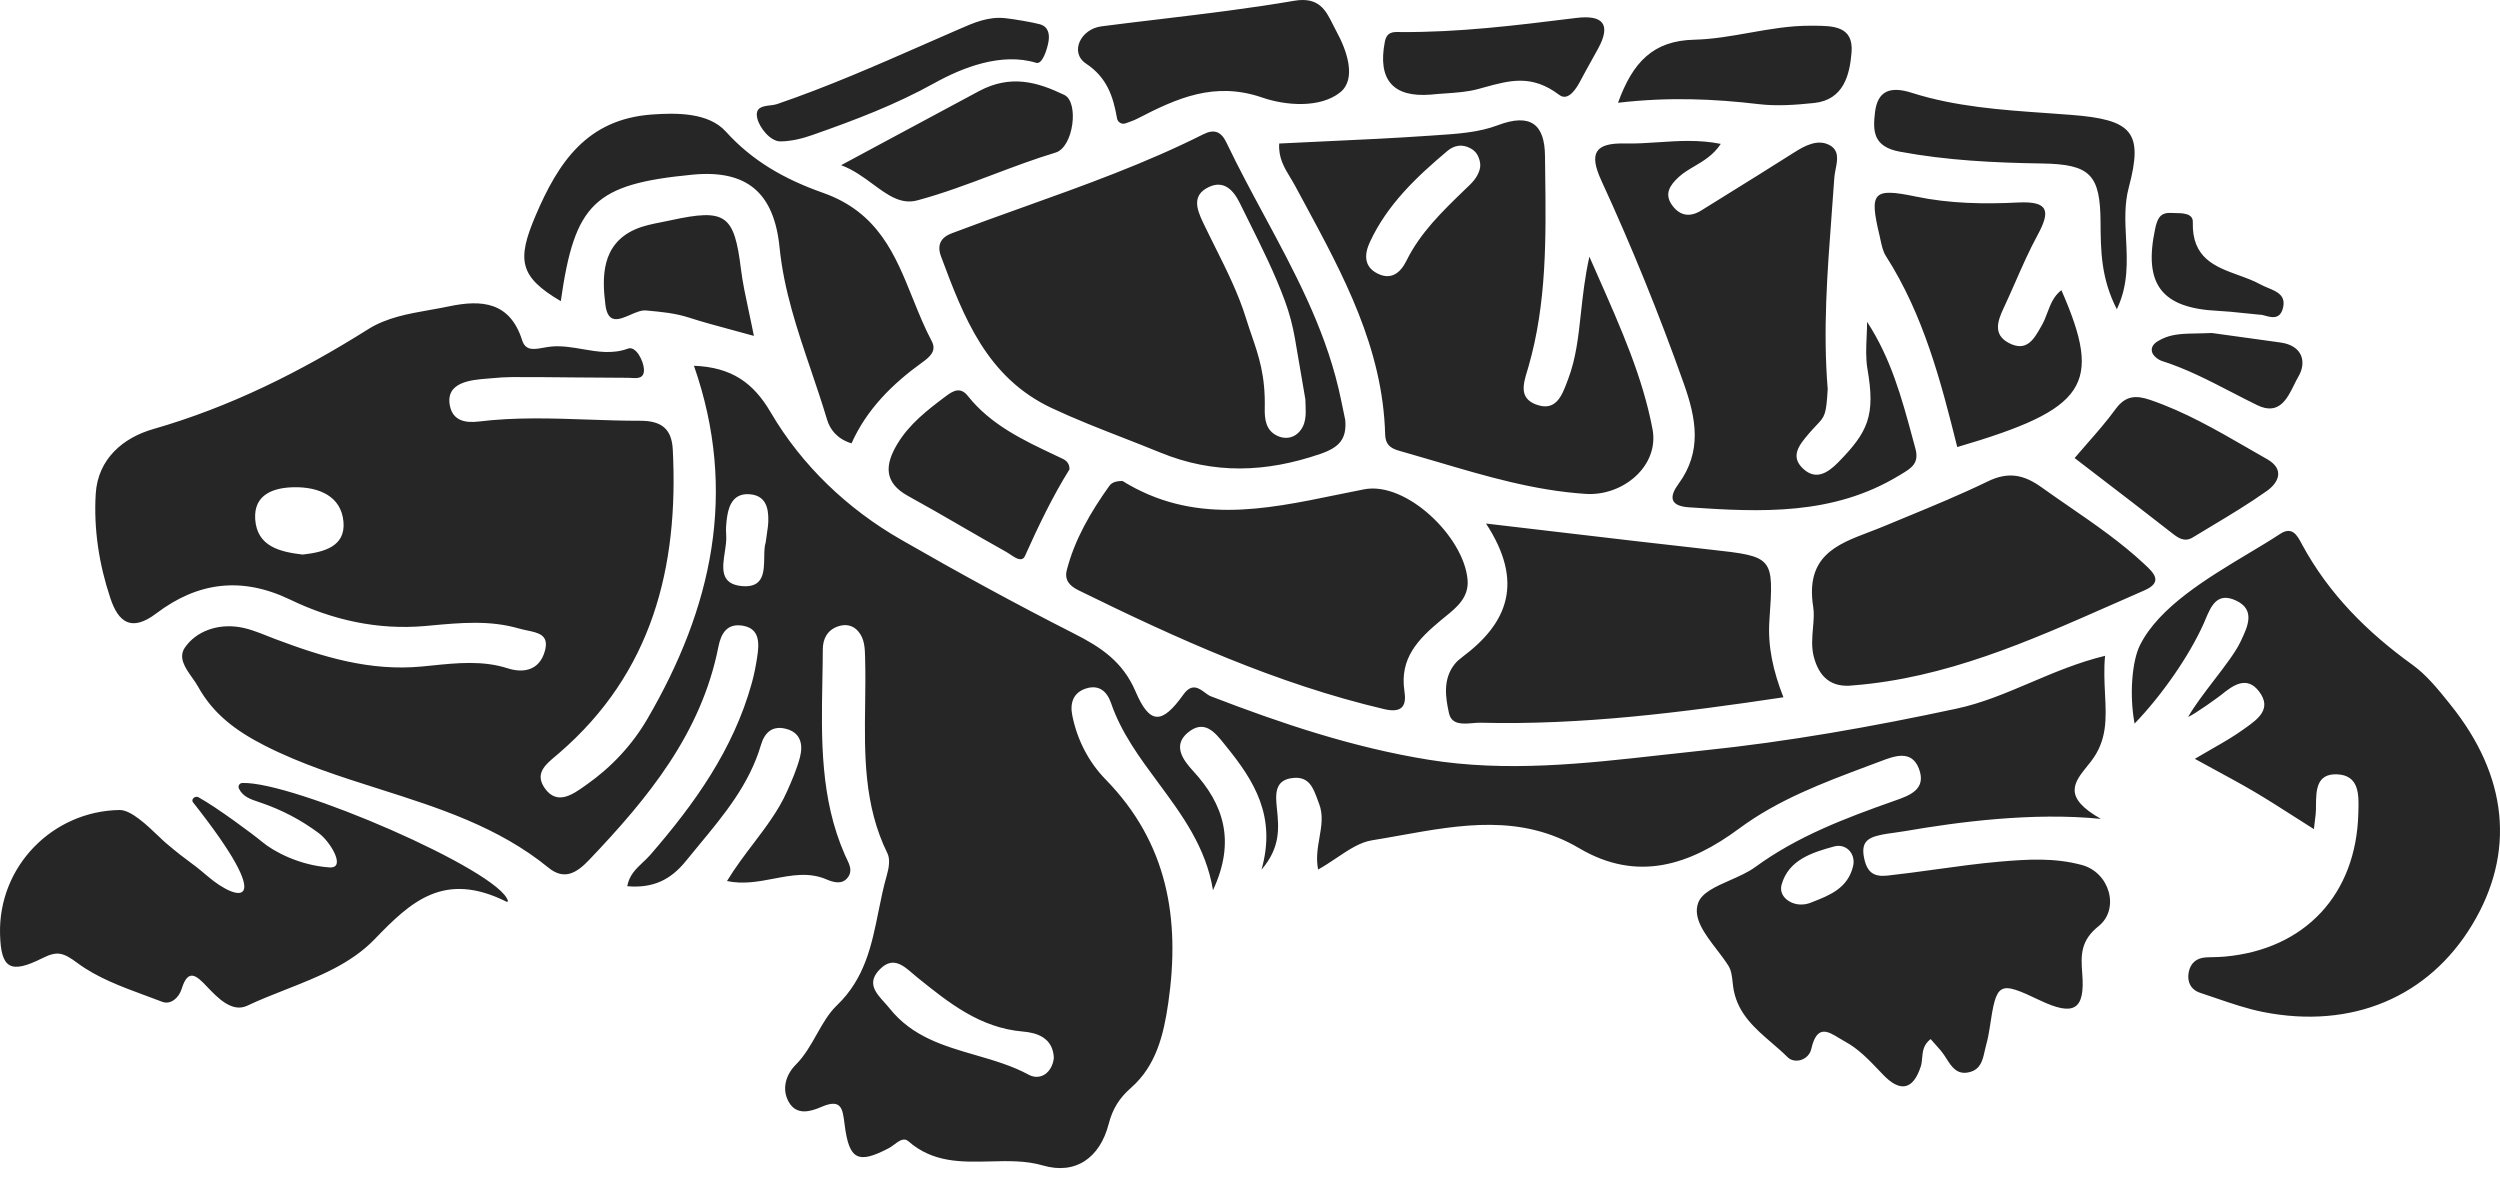 <svg width="120" height="57" viewBox="0 0 120 57" fill="none" xmlns="http://www.w3.org/2000/svg">
<path fill-rule="evenodd" clip-rule="evenodd" d="M53.618 5.684C53.65 5.87 53.843 5.984 54.021 5.922C54.236 5.848 54.421 5.784 54.594 5.695C56.483 4.719 58.292 3.889 60.596 4.685C61.701 5.067 63.359 5.206 64.326 4.435C65.122 3.8 64.662 2.436 64.144 1.497C64.085 1.39 64.03 1.28 63.975 1.17L63.975 1.169L63.975 1.169L63.975 1.169C63.641 0.498 63.31 -0.166 62.123 0.037C59.979 0.406 57.816 0.664 55.652 0.923C54.725 1.033 53.798 1.144 52.872 1.264C51.86 1.394 51.333 2.522 52.129 3.052C53.143 3.726 53.436 4.642 53.618 5.684ZM39.698 20.139C39.841 20.614 40.18 21.069 40.873 21.281C41.597 19.657 42.83 18.429 44.272 17.392C44.619 17.142 44.974 16.85 44.724 16.378C44.371 15.712 44.09 15.011 43.81 14.315L43.809 14.315L43.809 14.315C42.971 12.23 42.151 10.191 39.509 9.257C37.642 8.599 36.113 7.723 34.837 6.313C34.01 5.399 32.477 5.41 31.285 5.497C28.172 5.725 26.8 7.787 25.706 10.355C24.799 12.486 24.928 13.284 26.918 14.456C27.585 9.752 28.533 8.838 33.23 8.385C35.847 8.131 37.155 9.245 37.419 11.879C37.623 13.927 38.278 15.857 38.933 17.786L38.933 17.786L38.933 17.786L38.933 17.786L38.933 17.786L38.933 17.786L38.933 17.786L38.933 17.786L38.933 17.786L38.933 17.786L38.933 17.787L38.933 17.787L38.933 17.787L38.933 17.787C39.198 18.568 39.463 19.35 39.698 20.139ZM63.56 6.786C62.841 6.82 62.122 6.853 61.402 6.889C61.355 7.569 61.651 8.056 61.935 8.525C62.014 8.654 62.091 8.782 62.16 8.911C62.304 9.178 62.448 9.445 62.592 9.711L62.593 9.713L62.593 9.713C64.484 13.211 66.374 16.709 66.487 20.844C66.504 21.457 66.881 21.562 67.312 21.681L67.39 21.703C67.924 21.854 68.456 22.011 68.988 22.168L68.988 22.168C71.322 22.858 73.655 23.548 76.117 23.707C77.902 23.823 79.653 22.363 79.321 20.6C78.853 18.12 77.828 15.802 76.674 13.192L76.674 13.191L76.674 13.19C76.547 12.904 76.419 12.614 76.29 12.32C76.073 13.299 75.975 14.199 75.883 15.043C75.76 16.175 75.647 17.206 75.273 18.192L75.233 18.297C74.972 18.996 74.678 19.781 73.717 19.411C72.913 19.102 73.117 18.427 73.31 17.79C73.33 17.724 73.35 17.657 73.369 17.592C74.249 14.535 74.209 11.399 74.169 8.27V8.27V8.269V8.268V8.267V8.266V8.266C74.165 8 74.162 7.735 74.159 7.469C74.143 5.988 73.483 5.408 71.889 6.013C70.981 6.358 69.948 6.426 68.946 6.491C68.83 6.499 68.713 6.507 68.598 6.515C66.921 6.631 65.242 6.709 63.56 6.786ZM71.017 7.685C71.061 7.839 71.067 8.001 71.02 8.153C70.9 8.547 70.645 8.788 70.395 9.024C70.355 9.062 70.314 9.101 70.274 9.14C69.223 10.157 68.171 11.174 67.513 12.509C67.212 13.118 66.761 13.457 66.112 13.125C65.464 12.795 65.48 12.208 65.757 11.614C66.59 9.818 67.99 8.496 69.471 7.248C69.803 6.97 70.19 6.896 70.61 7.134C70.867 7.28 70.961 7.493 71.017 7.685ZM64.572 20.162C64.649 21.077 64.281 21.477 63.376 21.788C60.78 22.678 58.277 22.782 55.688 21.72C55.102 21.479 54.513 21.249 53.923 21.019L53.923 21.019C52.77 20.569 51.616 20.119 50.492 19.592C47.367 18.129 46.256 15.229 45.167 12.302C44.967 11.765 45.153 11.399 45.681 11.199C46.827 10.764 47.981 10.35 49.136 9.937C52.058 8.89 54.981 7.844 57.762 6.444C58.295 6.177 58.622 6.323 58.875 6.855C59.435 8.028 60.053 9.176 60.671 10.323L60.671 10.323C62.104 12.982 63.536 15.641 64.245 18.629C64.325 18.966 64.395 19.306 64.465 19.645C64.5 19.817 64.536 19.99 64.572 20.162ZM62.159 16.259C62.052 15.636 61.89 15.022 61.67 14.429C61.192 13.133 60.584 11.91 59.979 10.693L59.979 10.693L59.979 10.693L59.979 10.693L59.979 10.693L59.978 10.692L59.978 10.692L59.978 10.691L59.978 10.691L59.978 10.691L59.977 10.69L59.977 10.69L59.977 10.69L59.977 10.689L59.977 10.689L59.977 10.688L59.976 10.688L59.976 10.688L59.976 10.687L59.976 10.687L59.976 10.687L59.976 10.687C59.82 10.374 59.665 10.062 59.512 9.75C59.207 9.125 58.738 8.616 57.988 8.995C57.223 9.38 57.433 10.019 57.735 10.655C57.924 11.053 58.122 11.449 58.32 11.846L58.32 11.846C58.882 12.973 59.446 14.101 59.812 15.289C59.899 15.569 59.989 15.832 60.077 16.089C60.424 17.101 60.742 18.031 60.708 19.592C60.697 20.112 60.753 20.658 61.311 20.92C61.642 21.076 62.023 21.052 62.302 20.79C62.708 20.407 62.686 19.899 62.666 19.415C62.662 19.331 62.659 19.248 62.657 19.166L62.159 16.259ZM36.991 19.789C36.167 18.382 35.128 17.629 33.309 17.556C35.431 23.633 34.17 29.198 31.075 34.505C30.349 35.757 29.346 36.826 28.162 37.659L28.078 37.719C27.492 38.135 26.749 38.662 26.163 37.854C25.651 37.145 26.162 36.716 26.678 36.283C26.731 36.239 26.784 36.194 26.836 36.149C31.309 32.292 32.58 27.226 32.294 21.589C32.246 20.624 31.798 20.195 30.731 20.197C29.899 20.198 29.067 20.169 28.236 20.14C26.484 20.079 24.732 20.019 22.98 20.233C22.339 20.311 21.741 20.197 21.596 19.482C21.365 18.331 22.625 18.233 23.418 18.171C23.498 18.165 23.573 18.159 23.642 18.152C23.952 18.123 24.263 18.102 24.575 18.1C25.586 18.097 26.598 18.107 27.609 18.117C28.453 18.125 29.296 18.133 30.14 18.134C30.188 18.134 30.241 18.138 30.295 18.141C30.59 18.16 30.933 18.183 30.909 17.718C30.889 17.329 30.527 16.59 30.142 16.733C29.404 17.006 28.684 16.883 27.964 16.759C27.471 16.674 26.978 16.59 26.479 16.633C26.343 16.645 26.209 16.669 26.079 16.692C25.62 16.775 25.225 16.845 25.062 16.33C24.479 14.486 23.119 14.376 21.557 14.704C21.256 14.767 20.95 14.822 20.643 14.876L20.643 14.876L20.643 14.876L20.643 14.876L20.643 14.876L20.643 14.876L20.643 14.876L20.643 14.876L20.643 14.876L20.643 14.876L20.643 14.876L20.643 14.876L20.643 14.876L20.643 14.876L20.643 14.876L20.643 14.876L20.643 14.876L20.643 14.876L20.643 14.876L20.643 14.876L20.643 14.876C19.605 15.059 18.56 15.243 17.675 15.8C14.432 17.841 11.058 19.532 7.351 20.597C5.916 21.009 4.699 22.021 4.595 23.701C4.492 25.403 4.757 27.101 5.3 28.721C5.678 29.849 6.292 30.36 7.504 29.442C9.476 27.95 11.582 27.652 13.933 28.784C15.95 29.755 18.123 30.254 20.427 30.047L20.655 30.026H20.655C22.117 29.891 23.511 29.763 24.904 30.167C25.033 30.204 25.168 30.233 25.299 30.26L25.299 30.26C25.863 30.378 26.366 30.484 26.154 31.247C25.883 32.228 25.066 32.303 24.373 32.08C23.174 31.695 21.947 31.82 20.707 31.947L20.706 31.947C20.555 31.962 20.403 31.978 20.251 31.992C17.752 32.23 15.489 31.532 13.224 30.679C13.096 30.631 12.967 30.58 12.839 30.529L12.839 30.528L12.839 30.528L12.839 30.528C12.364 30.34 11.886 30.15 11.393 30.087C10.41 29.96 9.423 30.299 8.882 31.073C8.542 31.561 8.89 32.054 9.22 32.522C9.325 32.67 9.428 32.816 9.507 32.958C10.235 34.272 11.32 35.08 12.708 35.789C14.456 36.68 16.33 37.276 18.204 37.871C21.065 38.781 23.924 39.69 26.328 41.65C27.093 42.274 27.688 41.896 28.284 41.27C31.105 38.309 33.665 35.2 34.484 31.04C34.614 30.381 34.916 29.91 35.651 30.033C36.508 30.177 36.44 30.929 36.338 31.58C36.276 31.991 36.194 32.4 36.083 32.799C35.198 35.983 33.338 38.585 31.212 41.036C31.107 41.157 30.987 41.27 30.865 41.385L30.865 41.385C30.538 41.692 30.199 42.011 30.108 42.538C31.352 42.646 32.196 42.228 32.926 41.325C33.13 41.072 33.338 40.821 33.546 40.57C34.76 39.105 35.969 37.645 36.526 35.757C36.699 35.169 37.061 34.827 37.693 34.975C38.432 35.148 38.558 35.726 38.398 36.349C38.251 36.91 38.016 37.452 37.778 37.986C37.373 38.895 36.775 39.683 36.16 40.495L36.16 40.495C35.727 41.065 35.286 41.647 34.896 42.29C35.675 42.456 36.419 42.314 37.145 42.175C38.005 42.011 38.84 41.851 39.679 42.214C39.992 42.347 40.398 42.469 40.666 42.153C40.939 41.833 40.789 41.522 40.635 41.203C40.606 41.145 40.578 41.086 40.552 41.027C39.37 38.328 39.422 35.492 39.474 32.657V32.657V32.657V32.656V32.656V32.656V32.656V32.655V32.655V32.655V32.654V32.654V32.654V32.654V32.653V32.653V32.653V32.652V32.652V32.652V32.651C39.484 32.153 39.493 31.655 39.495 31.157C39.499 30.663 39.711 30.242 40.227 30.065C40.593 29.94 40.941 30.01 41.191 30.299C41.502 30.658 41.514 31.11 41.525 31.56L41.526 31.632C41.546 32.344 41.536 33.06 41.527 33.775C41.494 36.215 41.461 38.653 42.599 40.966C42.736 41.243 42.665 41.676 42.57 42.003C42.405 42.572 42.287 43.155 42.169 43.738C41.844 45.353 41.519 46.966 40.173 48.255C39.772 48.639 39.489 49.141 39.201 49.652C38.913 50.162 38.62 50.682 38.198 51.105C37.734 51.569 37.504 52.26 37.859 52.892C38.23 53.552 38.894 53.363 39.429 53.131C40.383 52.718 40.445 53.212 40.536 53.93L40.545 54.002C40.759 55.687 41.196 55.881 42.67 55.108C42.752 55.065 42.836 55.002 42.921 54.938C43.149 54.768 43.385 54.591 43.597 54.776C44.781 55.817 46.154 55.782 47.53 55.748C48.386 55.726 49.243 55.704 50.057 55.942C51.63 56.401 52.797 55.578 53.22 53.94C53.4 53.239 53.719 52.713 54.291 52.212C55.493 51.157 55.856 49.676 56.079 48.128C56.659 44.102 56.048 40.461 53.07 37.414C52.26 36.586 51.699 35.508 51.467 34.327C51.353 33.752 51.514 33.249 52.117 33.051C52.738 32.847 53.132 33.174 53.329 33.745C53.817 35.17 54.703 36.366 55.594 37.57C56.734 39.111 57.885 40.664 58.224 42.729C59.316 40.386 58.749 38.608 57.264 37.001C56.777 36.472 56.282 35.78 57.012 35.169C57.804 34.509 58.313 35.146 58.767 35.713L58.767 35.713C58.8 35.754 58.833 35.795 58.865 35.835C60.187 37.466 61.281 39.181 60.551 41.746C61.48 40.662 61.385 39.726 61.291 38.799L61.29 38.796C61.221 38.116 61.174 37.422 62.084 37.34C62.833 37.271 63.033 37.815 63.239 38.374L63.239 38.375C63.255 38.417 63.27 38.459 63.286 38.501C63.295 38.526 63.305 38.551 63.315 38.576C63.523 39.115 63.43 39.653 63.333 40.212C63.249 40.7 63.161 41.204 63.27 41.739C63.585 41.561 63.879 41.364 64.162 41.175C64.743 40.785 65.278 40.427 65.856 40.334C66.314 40.261 66.773 40.179 67.233 40.096C70.109 39.581 73.006 39.062 75.803 40.715C78.599 42.365 81.121 41.516 83.476 39.772C85.357 38.38 87.502 37.577 89.649 36.772L89.649 36.772C89.862 36.693 90.074 36.613 90.287 36.533C90.931 36.288 91.756 35.978 92.107 36.893C92.489 37.891 91.662 38.182 90.957 38.43L90.897 38.451C88.57 39.274 86.275 40.14 84.251 41.619C83.91 41.868 83.471 42.062 83.043 42.251C82.354 42.555 81.692 42.847 81.513 43.336C81.246 44.067 81.83 44.83 82.402 45.576C82.606 45.842 82.808 46.107 82.97 46.367C83.105 46.586 83.136 46.87 83.167 47.155L83.167 47.155L83.167 47.155V47.155C83.182 47.287 83.196 47.419 83.221 47.545C83.449 48.684 84.251 49.375 85.048 50.061C85.306 50.283 85.563 50.505 85.8 50.741C86.148 51.087 86.821 50.882 86.942 50.349C87.209 49.175 87.733 49.495 88.276 49.828C88.369 49.884 88.463 49.941 88.556 49.992C89.198 50.339 89.688 50.853 90.182 51.37C90.256 51.448 90.33 51.526 90.405 51.603C91.179 52.403 91.813 52.358 92.195 51.198C92.238 51.068 92.25 50.927 92.263 50.783C92.291 50.47 92.32 50.142 92.671 49.876C92.74 49.956 92.811 50.035 92.882 50.114L92.882 50.114C93.044 50.294 93.204 50.471 93.335 50.668C93.346 50.685 93.357 50.702 93.368 50.719C93.386 50.747 93.405 50.776 93.423 50.804L93.424 50.806C93.684 51.213 93.941 51.616 94.542 51.461C95.074 51.323 95.17 50.883 95.264 50.451C95.286 50.35 95.308 50.25 95.336 50.154C95.411 49.888 95.464 49.615 95.505 49.34C95.832 47.123 95.927 47.07 97.915 48.016C99.546 48.792 100.089 48.483 99.948 46.733C99.873 45.812 99.88 45.137 100.733 44.455C101.755 43.638 101.277 41.88 99.924 41.518C98.611 41.166 97.338 41.243 95.984 41.359C94.98 41.446 93.937 41.59 92.901 41.733L92.901 41.733C92.125 41.84 91.352 41.946 90.603 42.028C89.971 42.096 89.628 41.905 89.48 41.2C89.329 40.474 89.593 40.231 90.219 40.088C90.463 40.032 90.712 39.999 90.962 39.965C91.119 39.944 91.277 39.922 91.434 39.895C93.974 39.455 97.572 38.978 100.843 39.306C98.99 38.259 99.553 37.56 100.192 36.768L100.192 36.768L100.193 36.766C100.248 36.698 100.304 36.629 100.358 36.56C101.154 35.54 101.101 34.492 101.041 33.302C101.013 32.731 100.982 32.128 101.043 31.479C99.76 31.79 98.601 32.282 97.467 32.764C96.29 33.264 95.139 33.754 93.901 34.018C89.876 34.88 85.829 35.603 81.742 36.024C81.079 36.093 80.416 36.167 79.754 36.241L79.752 36.241L79.752 36.241C76.042 36.657 72.327 37.074 68.57 36.467C64.949 35.882 61.515 34.732 58.113 33.419C58.028 33.386 57.937 33.319 57.84 33.247C57.548 33.03 57.205 32.776 56.802 33.34C55.774 34.779 55.19 34.791 54.505 33.188C53.893 31.757 52.848 31.068 51.553 30.411C48.742 28.985 45.974 27.47 43.242 25.899C40.675 24.425 38.487 22.343 36.991 19.789ZM49.104 49.515C49.745 49.569 50.541 49.793 50.585 50.779C50.507 51.487 49.941 51.891 49.374 51.585C48.58 51.154 47.702 50.9 46.825 50.645C45.309 50.206 43.794 49.767 42.711 48.416C42.633 48.317 42.545 48.22 42.458 48.123C42.022 47.64 41.59 47.162 42.249 46.51C42.857 45.907 43.346 46.33 43.818 46.738L43.819 46.738C43.894 46.803 43.968 46.867 44.043 46.927L44.05 46.933C45.552 48.141 47.041 49.339 49.104 49.515ZM16.487 25.05C16.588 26.235 15.552 26.506 14.525 26.619C13.454 26.492 12.341 26.242 12.25 24.93C12.166 23.715 13.158 23.392 14.163 23.387C15.305 23.38 16.38 23.81 16.487 25.05ZM36.811 25.625C36.793 25.744 36.774 25.873 36.756 26.019C36.691 26.216 36.687 26.479 36.683 26.753C36.673 27.457 36.661 28.231 35.606 28.132C34.556 28.034 34.675 27.258 34.79 26.498V26.498L34.79 26.498L34.79 26.497C34.834 26.209 34.878 25.922 34.857 25.676C34.832 25.389 34.86 25.093 34.901 24.805C34.994 24.172 35.267 23.656 36.008 23.726C36.759 23.797 36.893 24.381 36.879 25.005C36.874 25.198 36.846 25.39 36.811 25.625L36.811 25.625ZM86.916 43.329C86.582 43.461 86.2 43.45 85.891 43.268C85.581 43.085 85.424 42.797 85.518 42.458C85.854 41.266 86.998 40.916 88.033 40.631C88.611 40.47 89.091 40.979 88.947 41.58C88.695 42.629 87.833 42.968 87.024 43.286L86.916 43.329ZM106.293 32.626C105.818 33.247 105.328 33.887 105.027 34.418C105.402 34.247 106.491 33.456 106.616 33.356C107.192 32.882 107.851 32.423 108.434 33.189C109.07 34.022 108.375 34.518 107.796 34.931C107.758 34.958 107.721 34.985 107.685 35.011C107.213 35.353 106.705 35.643 106.148 35.962L106.148 35.962C105.893 36.108 105.628 36.259 105.352 36.424C105.697 36.615 106.027 36.794 106.344 36.966L106.345 36.966L106.345 36.966C107.019 37.331 107.639 37.668 108.247 38.027C108.862 38.392 109.465 38.777 110.103 39.185L110.103 39.185C110.415 39.384 110.734 39.588 111.067 39.797C111.085 39.632 111.102 39.495 111.117 39.379L111.117 39.378C111.144 39.165 111.163 39.016 111.165 38.868C111.166 38.806 111.167 38.743 111.167 38.679C111.173 37.951 111.18 37.136 112.164 37.167C113.254 37.203 113.226 38.159 113.202 38.948L113.199 39.053C113.096 42.944 110.631 45.569 106.789 45.917C106.599 45.935 106.406 45.939 106.214 45.944C106.17 45.945 106.125 45.946 106.081 45.947C106.023 45.949 105.966 45.951 105.909 45.953C105.43 45.973 105.132 46.233 105.054 46.687C104.977 47.138 105.161 47.509 105.613 47.657C105.861 47.739 106.11 47.824 106.358 47.909C107.109 48.166 107.862 48.424 108.634 48.577C112.891 49.417 116.567 47.859 118.659 44.398C120.747 40.947 120.395 37.265 117.616 33.819L117.558 33.745C117.026 33.084 116.476 32.4 115.801 31.913C113.631 30.349 111.789 28.516 110.508 26.151L110.473 26.087C110.269 25.704 110.025 25.247 109.448 25.627C108.987 25.93 108.466 26.242 107.92 26.569C105.935 27.76 103.63 29.142 102.719 30.967C102.346 31.713 102.198 33.31 102.459 34.733C103.805 33.335 105.086 31.463 105.761 29.965L105.782 29.919L105.805 29.866C105.824 29.821 105.843 29.776 105.862 29.731L105.862 29.73C106.136 29.084 106.424 28.404 107.331 28.827C108.27 29.265 107.888 30.073 107.582 30.723L107.538 30.815C107.32 31.284 106.815 31.944 106.293 32.626L106.293 32.626ZM91.801 21.018L91.801 21.019C91.847 21.19 91.893 21.361 91.94 21.533C92.133 22.242 91.742 22.475 91.236 22.777C91.204 22.795 91.172 22.814 91.14 22.834C87.983 24.744 84.541 24.588 81.068 24.351C80.116 24.287 80.134 23.817 80.564 23.233C81.714 21.668 81.417 20.087 80.823 18.413C79.649 15.104 78.332 11.856 76.865 8.668C76.261 7.358 76.552 6.853 77.991 6.887C78.523 6.9 79.058 6.864 79.599 6.828C80.569 6.763 81.559 6.697 82.597 6.907C82.243 7.443 81.776 7.718 81.333 7.98C81.064 8.138 80.803 8.292 80.582 8.495C80.163 8.881 79.861 9.306 80.27 9.862C80.641 10.369 81.123 10.435 81.657 10.105C81.998 9.893 82.341 9.68 82.683 9.468L82.687 9.465L82.688 9.465L82.688 9.464C83.838 8.751 84.987 8.037 86.129 7.312C86.645 6.984 87.227 6.684 87.774 6.943C88.295 7.191 88.199 7.675 88.11 8.122C88.084 8.257 88.058 8.389 88.049 8.51C88.008 9.109 87.963 9.707 87.918 10.306L87.918 10.308L87.918 10.308C87.709 13.09 87.499 15.868 87.73 18.67C87.66 19.918 87.59 19.992 87.189 20.413L87.189 20.413L87.189 20.413C87.085 20.522 86.959 20.655 86.805 20.837C86.368 21.354 85.909 21.904 86.554 22.502C87.166 23.069 87.737 22.696 88.23 22.197C89.668 20.731 90.027 19.955 89.638 17.713C89.552 17.213 89.575 16.691 89.598 16.169C89.609 15.928 89.62 15.686 89.62 15.447C90.771 17.208 91.286 19.116 91.801 21.018ZM64.139 23.757C60.674 24.471 57.255 25.176 53.876 23.085C53.628 23.093 53.392 23.121 53.242 23.33C52.358 24.574 51.587 25.878 51.205 27.372C51.087 27.835 51.334 28.12 51.763 28.331C56.495 30.656 61.279 32.825 66.448 34.04C67.392 34.261 67.504 33.779 67.413 33.175C67.174 31.6 68.067 30.687 69.143 29.789C69.213 29.73 69.286 29.671 69.36 29.611C69.917 29.161 70.513 28.679 70.444 27.833C70.272 25.759 67.495 23.098 65.479 23.487C65.031 23.573 64.585 23.665 64.139 23.757ZM24.378 43.238C24.387 43.272 24.351 43.301 24.319 43.285C21.315 41.787 19.725 43.274 17.98 45.084C16.834 46.271 15.271 46.886 13.714 47.5C13.089 47.746 12.466 47.991 11.87 48.273C11.139 48.619 10.452 47.904 9.92 47.343C9.449 46.847 9.033 46.447 8.72 47.466C8.585 47.909 8.178 48.239 7.787 48.087C7.518 47.983 7.245 47.882 6.971 47.781L6.971 47.781L6.971 47.781L6.971 47.781L6.971 47.781L6.97 47.781L6.97 47.781L6.97 47.781L6.969 47.781C5.827 47.359 4.671 46.932 3.729 46.233C3.031 45.714 2.747 45.633 2.026 45.996C0.479 46.77 0.045 46.479 0.002 44.837C-0.084 41.596 2.513 38.932 5.74 38.88C6.288 38.872 7.066 39.617 7.598 40.126C7.743 40.264 7.869 40.385 7.967 40.468C8.572 40.98 8.832 41.171 9.072 41.347C9.299 41.514 9.508 41.668 9.972 42.064C11.469 43.345 13.334 43.661 9.263 38.509C9.151 38.368 9.368 38.18 9.527 38.268C10.419 38.762 12.17 40.063 12.575 40.404C13.143 40.879 14.373 41.538 15.815 41.636C16.63 41.691 15.866 40.411 15.306 39.994C14.455 39.358 13.52 38.869 12.515 38.528C12.482 38.517 12.45 38.506 12.417 38.495C12.027 38.364 11.648 38.237 11.467 37.848C11.412 37.729 11.496 37.59 11.628 37.584C14.048 37.486 23.998 41.794 24.378 43.238ZM74.971 25.558C73.792 25.419 72.583 25.276 71.329 25.13C73.167 27.939 72.38 29.899 70.204 31.527C70.065 31.63 69.926 31.748 69.819 31.884C69.251 32.606 69.384 33.481 69.551 34.232C69.677 34.796 70.213 34.751 70.694 34.71C70.828 34.699 70.958 34.688 71.074 34.691C75.939 34.812 80.741 34.197 85.605 33.47C85.109 32.207 84.844 31.018 84.932 29.769C85.145 26.717 85.141 26.717 82.076 26.378L82.021 26.372C79.713 26.117 77.407 25.845 74.971 25.558L74.971 25.558L74.971 25.558ZM88.958 32.898C87.903 33.025 87.314 32.502 87.059 31.513C86.944 31.063 86.984 30.593 87.023 30.142V30.142C87.054 29.785 87.084 29.441 87.034 29.128C86.65 26.705 88.159 26.132 89.711 25.542C89.943 25.453 90.176 25.365 90.404 25.27C90.77 25.117 91.138 24.965 91.505 24.814C92.819 24.271 94.133 23.729 95.41 23.109C96.393 22.63 97.137 22.777 97.99 23.387C98.425 23.699 98.866 24.002 99.306 24.306C100.557 25.168 101.807 26.029 102.922 27.069L102.933 27.08C103.376 27.493 103.854 27.938 102.925 28.341C102.395 28.572 101.867 28.805 101.338 29.039L101.337 29.039L101.337 29.039L101.336 29.039L101.336 29.039L101.335 29.04L101.335 29.04L101.334 29.04L101.334 29.04L101.333 29.04L101.333 29.041L101.332 29.041L101.332 29.041C97.363 30.793 93.391 32.547 88.958 32.898ZM98.947 13.928C100.941 18.484 100.18 19.63 93.948 21.459C93.156 18.276 92.324 15.106 90.527 12.295C90.382 12.07 90.322 11.788 90.263 11.511C90.248 11.439 90.233 11.367 90.216 11.297C89.722 9.23 89.893 9.004 91.957 9.434C93.59 9.775 95.231 9.802 96.868 9.72C98.351 9.646 98.426 10.139 97.801 11.288C97.406 12.016 97.072 12.776 96.738 13.536L96.738 13.536C96.553 13.956 96.369 14.375 96.174 14.79C95.879 15.416 95.66 16.064 96.425 16.464C97.276 16.91 97.63 16.282 97.967 15.683L98.021 15.588C98.122 15.406 98.197 15.209 98.272 15.011L98.272 15.011C98.423 14.613 98.575 14.212 98.947 13.928ZM51.337 22.525C50.521 23.835 49.843 25.249 49.199 26.685C49.058 26.998 48.739 26.782 48.483 26.608C48.419 26.566 48.36 26.525 48.308 26.496C47.579 26.09 46.856 25.672 46.134 25.255L46.134 25.255L46.134 25.255L46.134 25.255L46.134 25.255L46.134 25.255L46.134 25.255L46.134 25.255L46.134 25.254L46.134 25.254C45.29 24.766 44.447 24.278 43.593 23.81C42.417 23.166 42.475 22.313 43.061 21.329C43.641 20.353 44.523 19.675 45.413 19.009C45.761 18.75 46.1 18.559 46.457 19.007C47.562 20.395 49.113 21.127 50.663 21.858L50.775 21.911C50.804 21.925 50.835 21.939 50.865 21.953C51.097 22.056 51.337 22.164 51.337 22.525ZM100.826 10.667C100.835 12.018 100.844 13.353 101.608 14.843C102.163 13.687 102.106 12.557 102.05 11.449C102.008 10.619 101.966 9.801 102.183 8.991C102.893 6.323 102.341 5.74 99.4 5.513C99.011 5.483 98.622 5.455 98.233 5.428C96.045 5.275 93.862 5.122 91.752 4.451C90.775 4.14 90.125 4.322 90 5.391C89.894 6.28 89.9 7.039 91.189 7.28C93.457 7.703 95.724 7.812 98.015 7.847C100.337 7.883 100.812 8.383 100.826 10.667ZM99.581 21.986C99.77 21.762 99.967 21.538 100.167 21.31L100.167 21.31C100.635 20.776 101.119 20.225 101.549 19.635C102.021 18.988 102.522 18.961 103.207 19.195C104.873 19.764 106.384 20.636 107.894 21.507L107.894 21.508L107.894 21.508C108.201 21.685 108.507 21.861 108.815 22.036C109.677 22.523 109.377 23.162 108.811 23.564C107.947 24.177 107.035 24.725 106.123 25.272L106.123 25.272C105.836 25.444 105.549 25.617 105.263 25.791C104.841 26.05 104.538 25.811 104.212 25.555L104.178 25.529C103.025 24.626 101.863 23.736 100.793 22.916L100.79 22.914L100.789 22.913C100.37 22.592 99.965 22.282 99.581 21.986ZM42.726 6.664C41.967 7.072 41.187 7.492 40.374 7.929C40.953 8.142 41.442 8.502 41.9 8.84C42.608 9.361 43.243 9.829 44.027 9.619C45.259 9.289 46.456 8.837 47.657 8.384C48.651 8.009 49.648 7.632 50.668 7.324C51.535 7.062 51.798 4.899 51.089 4.558C49.804 3.94 48.518 3.558 46.988 4.376C45.593 5.122 44.2 5.871 42.726 6.664L42.726 6.664ZM77.665 4.933C78.371 2.982 79.351 1.952 81.32 1.906C82.21 1.885 83.089 1.729 83.971 1.573C84.939 1.402 85.909 1.23 86.9 1.235L87.03 1.235C87.972 1.238 88.982 1.24 88.874 2.52C88.787 3.571 88.508 4.795 87.073 4.944C86.201 5.035 85.303 5.102 84.438 5.001C82.278 4.747 80.122 4.647 77.665 4.933ZM35.095 15.825L35.095 15.825L35.096 15.825C35.439 15.918 35.8 16.015 36.187 16.123C36.102 15.691 36.017 15.296 35.938 14.926L35.938 14.926L35.938 14.925C35.783 14.204 35.648 13.573 35.568 12.935C35.243 10.296 34.843 9.996 32.182 10.576C32.045 10.606 31.906 10.633 31.767 10.661C31.328 10.747 30.888 10.834 30.488 11.01C28.861 11.731 28.895 13.317 29.059 14.629C29.178 15.579 29.714 15.346 30.256 15.111C30.519 14.996 30.784 14.882 31.002 14.902L31.066 14.908C31.746 14.97 32.406 15.03 33.064 15.243C33.705 15.45 34.356 15.626 35.095 15.825ZM68.671 4.542C66.854 4.685 66.122 3.819 66.472 2.006C66.565 1.527 66.863 1.532 67.159 1.537C67.184 1.538 67.21 1.538 67.234 1.538C70.02 1.559 72.774 1.219 75.53 0.877L75.656 0.862C76.924 0.705 77.361 1.147 76.701 2.348C76.616 2.502 76.531 2.654 76.446 2.807L76.446 2.808L76.446 2.808L76.445 2.809L76.445 2.81C76.246 3.167 76.047 3.525 75.856 3.887C75.698 4.187 75.294 4.894 74.848 4.558C73.53 3.563 72.494 3.848 71.204 4.204C71.118 4.228 71.03 4.252 70.942 4.276C70.442 4.411 69.914 4.447 69.386 4.484C69.147 4.5 68.907 4.516 68.671 4.542ZM49.912 1.164C49.578 1.069 48.607 0.908 48.257 0.873C47.45 0.781 46.744 1.09 46.041 1.398L45.894 1.462C45.393 1.679 44.893 1.899 44.392 2.118L44.392 2.119C42.052 3.145 39.713 4.171 37.29 4.999C37.201 5.029 37.088 5.043 36.971 5.057C36.614 5.099 36.22 5.146 36.352 5.69C36.457 6.127 36.976 6.793 37.463 6.787C37.976 6.782 38.504 6.653 38.991 6.482C41.045 5.761 42.968 5.035 44.861 3.984C46.189 3.246 48.072 2.502 49.739 3.016C50.024 3.104 50.255 2.406 50.326 2.01C50.392 1.638 50.321 1.278 49.912 1.164ZM106.169 15.984C106.984 16.096 108.079 16.248 109.196 16.403L109.466 16.441C110.533 16.589 110.731 17.39 110.317 18.088C110.249 18.203 110.183 18.336 110.115 18.475C109.783 19.146 109.385 19.954 108.348 19.448C107.933 19.246 107.524 19.034 107.114 18.822L107.114 18.822C106.029 18.261 104.946 17.7 103.771 17.326C103.58 17.265 103.339 17.069 103.298 16.894C103.219 16.571 103.501 16.402 103.772 16.27C104.271 16.026 104.798 16.016 105.474 16.004C105.69 16 105.92 15.996 106.169 15.984ZM107.705 15.029C107.945 15.054 108.203 15.081 108.489 15.108C108.547 15.103 108.631 15.126 108.727 15.153C109.018 15.234 109.423 15.347 109.572 14.822C109.754 14.188 109.304 14.001 108.861 13.817C108.739 13.766 108.618 13.716 108.511 13.657C108.185 13.477 107.818 13.343 107.45 13.21C106.328 12.802 105.206 12.393 105.255 10.66C105.267 10.237 104.773 10.23 104.377 10.225C104.313 10.224 104.253 10.224 104.197 10.221C103.669 10.196 103.544 10.523 103.442 11.005C102.885 13.653 103.758 14.797 106.478 14.922C106.867 14.941 107.254 14.981 107.705 15.029Z" fill="#262626"/>
</svg>
